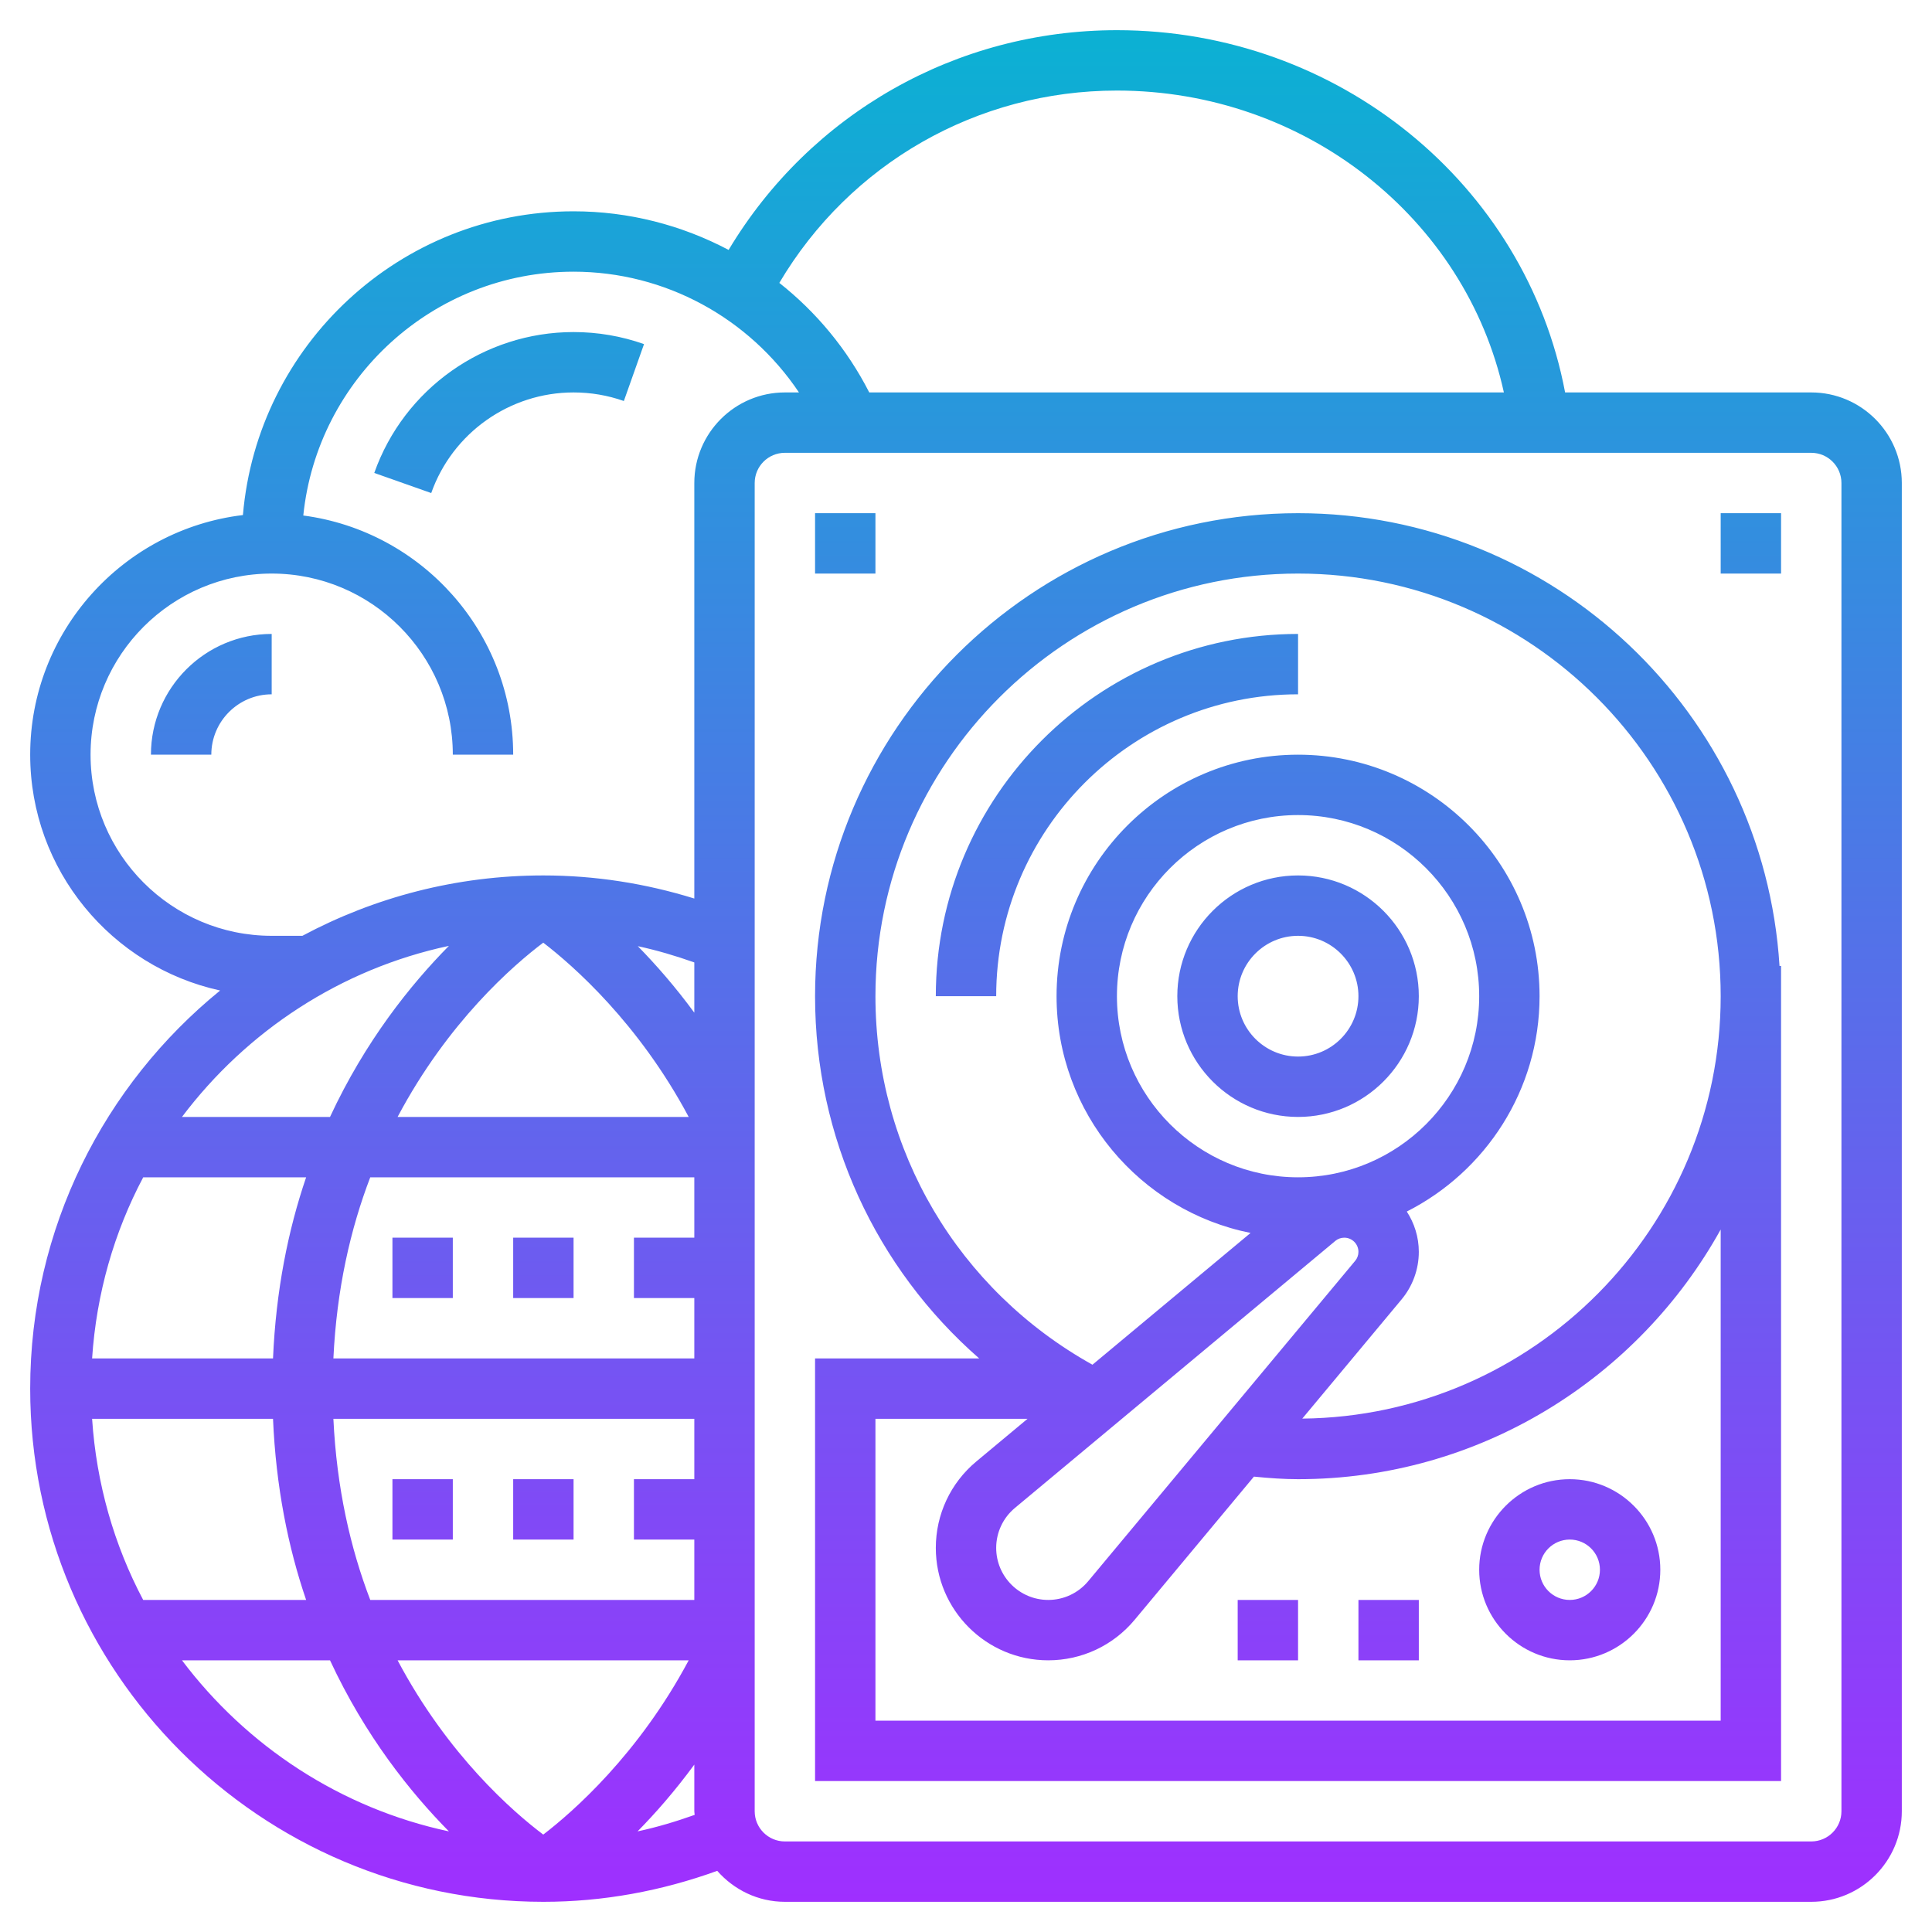 <svg id="Layer_35" enable-background="new 0 0 64 64" height="512" viewBox="0 0 64 64" width="512" xmlns="http://www.w3.org/2000/svg" xmlns:xlink="http://www.w3.org/1999/xlink"><linearGradient id="SVGID_1_" gradientUnits="userSpaceOnUse" x1="32" x2="32" y1="63" y2="1"><stop offset="0" stop-color="#9f2fff"/><stop offset="1" stop-color="#0bb1d3"/></linearGradient><path d="m43 17c-8.822 0-16 7.178-16 16 0 4.688 2.018 9.009 5.437 12h-5.437v14h32v-27h-.051c-.52-8.356-7.464-15-15.949-15zm-14 16c0-7.72 6.28-14 14-14s14 6.28 14 14c0 7.672-6.205 13.917-13.86 13.993l3.285-3.943c.371-.443.575-1.004.575-1.581 0-.493-.149-.95-.398-1.335 2.605-1.321 4.398-4.019 4.398-7.134 0-4.411-3.589-8-8-8s-8 3.589-8 8c0 3.872 2.767 7.11 6.427 7.843l-5.238 4.365c-4.448-2.479-7.189-7.095-7.189-12.208zm15.232 8.109.001-.002c.083-.069.189-.107.298-.107.259 0 .469.21.469.469 0 .109-.038.215-.109.299l-8.843 10.611c-.328.394-.812.621-1.324.621-.951 0-1.724-.773-1.724-1.724 0-.513.227-.996.621-1.324zm-1.232-2.109c-3.309 0-6-2.691-6-6s2.691-6 6-6 6 2.691 6 6-2.691 6-6 6zm14 18h-28v-10h5.038l-1.698 1.415c-.852.71-1.34 1.753-1.34 2.861 0 2.054 1.67 3.724 3.724 3.724 1.108 0 2.151-.488 2.861-1.34l3.953-4.745c.52.052 1.006.085 1.462.085 6.02 0 11.269-3.345 14-8.271zm-14-28c-2.206 0-4 1.794-4 4s1.794 4 4 4 4-1.794 4-4-1.794-4-4-4zm0 6c-1.103 0-2-.897-2-2s.897-2 2-2 2 .897 2 2-.897 2-2 2zm9 14c-1.654 0-3 1.346-3 3s1.346 3 3 3 3-1.346 3-3-1.346-3-3-3zm0 4c-.552 0-1-.448-1-1s.448-1 1-1 1 .448 1 1-.448 1-1 1zm-11 0h2v2h-2zm4 0h2v2h-2zm-16-34h-2v-2h2zm28-2h2v2h-2zm-44 26v-2h2v2zm6 0h-2v-2h2zm-6 6h2v2h-2zm4 0h2v2h-2zm43-36h-8.154c-1.3-6.897-7.519-12-14.846-12-5.32 0-10.157 2.763-12.864 7.279-1.553-.821-3.306-1.279-5.136-1.279-5.749 0-10.474 4.435-10.953 10.062-3.963.473-7.047 3.85-7.047 7.938 0 3.825 2.7 7.027 6.292 7.812-3.835 3.12-6.292 7.87-6.292 13.188 0 9.374 7.626 17 17 17 1.982 0 3.911-.358 5.759-1.026.55.624 1.346 1.026 2.241 1.026h34c1.654 0 3-1.346 3-3v-44c0-1.654-1.346-3-3-3zm-23-10c6.231 0 11.546 4.226 12.818 10h-21.023c-.732-1.434-1.755-2.662-2.979-3.629 2.338-3.949 6.549-6.371 11.184-6.371zm-28 28c-3.309 0-6-2.691-6-6s2.691-6 6-6 6 2.691 6 6h2c0-4.055-3.036-7.408-6.953-7.923.464-4.531 4.302-8.077 8.953-8.077 3.036 0 5.815 1.536 7.467 4h-.467c-1.654 0-3 1.346-3 3v13.765c-1.623-.503-3.298-.765-5-.765-2.885 0-5.601.727-7.983 2zm8.996 29.773c-.993-.747-3.158-2.626-4.825-5.773h9.643c-1.66 3.114-3.833 5.018-4.818 5.773zm-14.945-13.773h5.993c.097 2.252.499 4.251 1.097 6h-5.398c-.96-1.812-1.549-3.845-1.692-6zm11.82-15.667c-1.273 1.289-2.771 3.156-3.939 5.667h-4.904c2.139-2.838 5.249-4.901 8.843-5.667zm8.129 9.667h-2v2h2v2h-11.956c.108-2.292.565-4.29 1.221-6h10.735zm-9.829-4c1.667-3.147 3.832-5.025 4.825-5.773.985.756 3.159 2.66 4.818 5.773zm-3.03 2c-.597 1.749-1 3.749-1.097 6h-5.993c.143-2.155.732-4.188 1.693-6zm.903 8h11.956v2h-2v2h2v2h-10.735c-.656-1.71-1.113-3.708-1.221-6zm10.084-15.657c.633.136 1.256.32 1.872.539v1.664c-.638-.868-1.279-1.599-1.872-2.203zm-15.1 23.657h4.904c1.168 2.511 2.666 4.378 3.939 5.667-3.594-.766-6.704-2.829-8.843-5.667zm15.092 5.667c.596-.606 1.24-1.34 1.88-2.212v1.545c0 .041.01.079.012.12-.621.221-1.251.41-1.892.547zm39.88-.667c0 .552-.448 1-1 1h-34c-.552 0-1-.448-1-1v-44c0-.552.448-1 1-1h34c.552 0 1 .448 1 1zm-28-27h-2c0-6.617 5.383-12 12-12v2c-5.514 0-10 4.486-10 10zm-24-12v2c-1.103 0-2 .897-2 2h-2c0-2.206 1.794-4 4-4zm10-8c-2.116 0-4.011 1.34-4.715 3.333l-1.887-.666c.987-2.792 3.64-4.667 6.602-4.667.802 0 1.587.135 2.334.399l-.668 1.885c-.532-.188-1.093-.284-1.666-.284z" fill="url(#SVGID_1_)"/></svg>